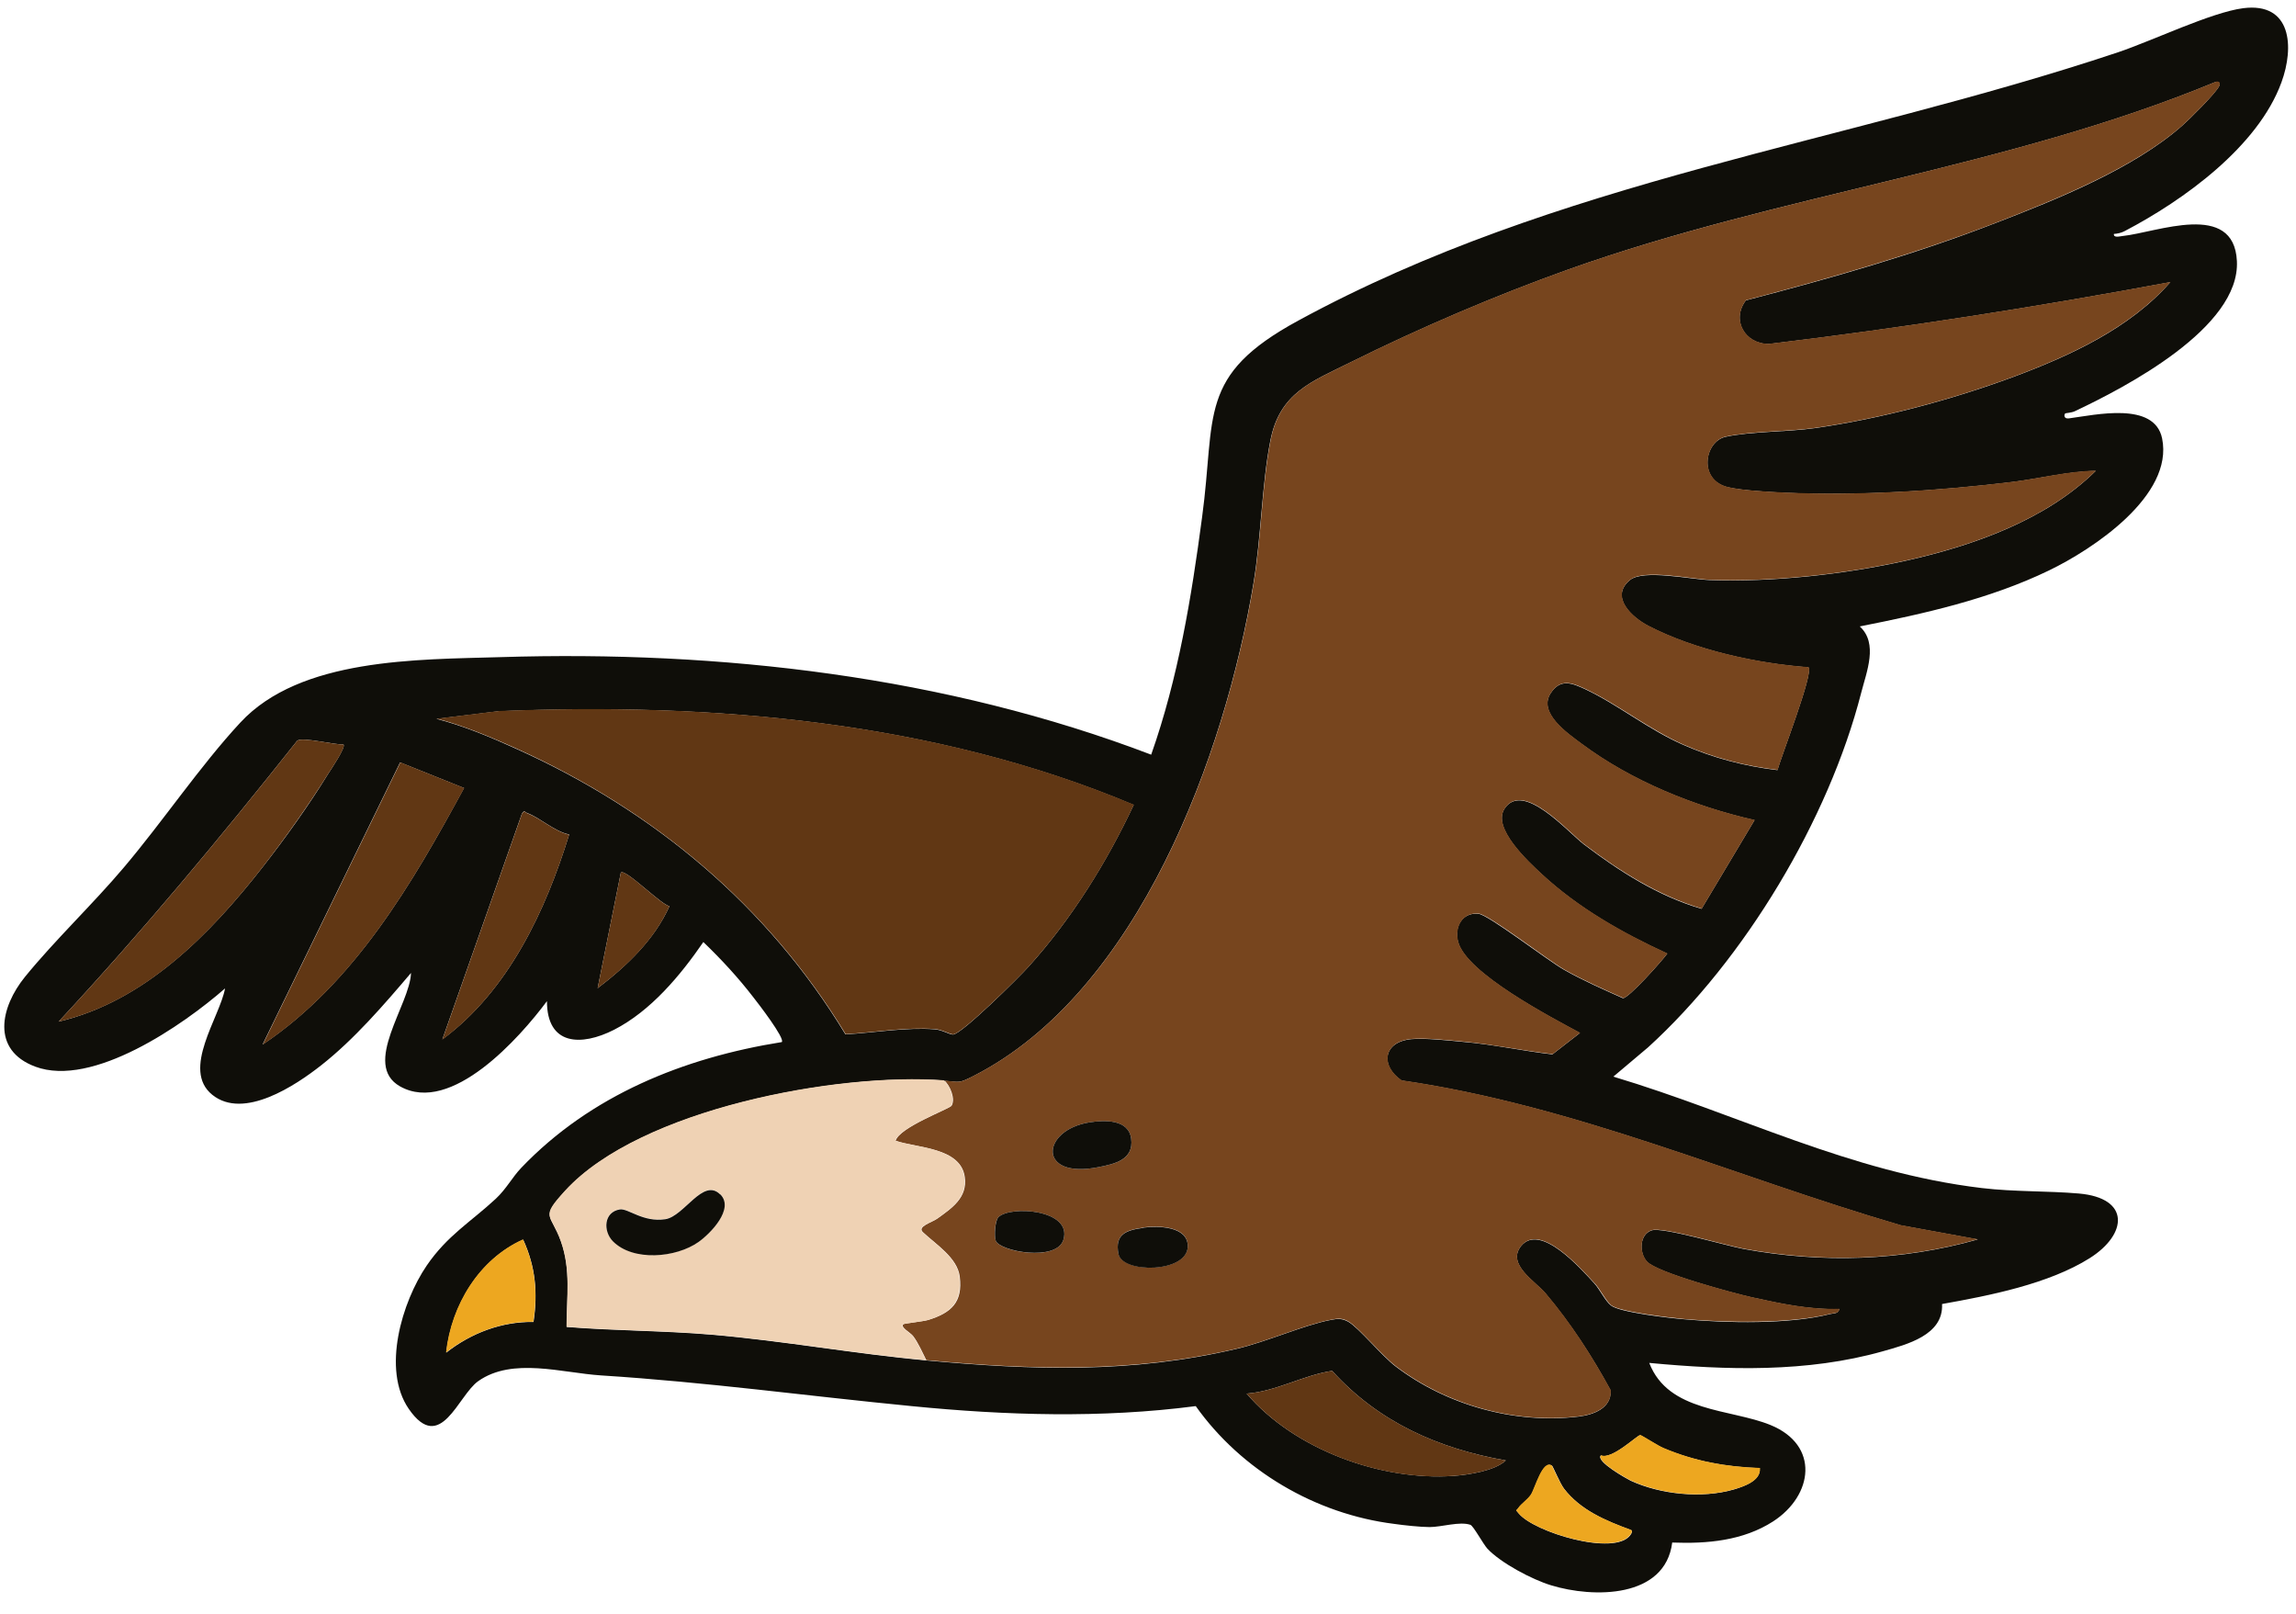 <svg width="101" height="71" viewBox="0 0 101 71" fill="none" xmlns="http://www.w3.org/2000/svg">
<path d="M92.99 10.28C92.96 10.48 93.25 10.39 93.37 10.38C94.89 10.22 98.27 8.82 98.4 11.48C98.55 14.41 93.49 17.04 91.26 18.09C91.13 18.15 90.86 18.17 90.85 18.18C90.79 18.24 90.78 18.43 91.01 18.4C92.17 18.25 94.77 17.64 95.11 19.28C95.63 21.8 92.06 24.16 90.13 25.09C87.52 26.35 84.64 26.99 81.81 27.55C82.63 28.3 82.11 29.54 81.87 30.48C80.44 36.05 76.75 42.19 72.5 46.06L70.97 47.35C76.51 49.01 81.34 51.55 87.18 52.25C88.61 52.42 90.06 52.37 91.45 52.49C93.72 52.69 93.59 54.28 91.93 55.33C90.12 56.47 87.51 56.98 85.43 57.35C85.5 58.72 83.88 59.13 82.82 59.43C79.49 60.37 75.96 60.26 72.55 59.94C73.39 62.12 76.11 61.95 77.88 62.67C80.06 63.56 79.76 65.77 78 66.91C76.68 67.76 75.1 67.9 73.56 67.84C73.25 70.3 70.09 70.29 68.23 69.72C67.4 69.47 66.02 68.74 65.43 68.11C65.24 67.9 64.81 67.1 64.68 67.06C64.21 66.9 63.41 67.16 62.89 67.16C62.49 67.16 61.74 67.08 61.33 67.02C57.87 66.59 54.61 64.67 52.6 61.84C48.45 62.38 44.25 62.25 40.1 61.84C35.47 61.39 31.14 60.79 26.44 60.49C24.73 60.38 22.54 59.68 21.04 60.74C20.15 61.36 19.38 63.99 17.98 61.96C16.79 60.23 17.68 57.26 18.77 55.66C19.68 54.33 20.7 53.75 21.81 52.72C22.28 52.28 22.53 51.78 22.93 51.36C25.98 48.17 30.07 46.52 34.39 45.83C34.55 45.68 33.33 44.1 33.14 43.86C32.47 42.99 31.73 42.19 30.94 41.43C29.93 42.9 28.63 44.46 27.01 45.29C25.57 46.02 24.06 45.99 24.06 44.03C22.87 45.63 19.85 49.04 17.6 47.78C15.9 46.82 18.04 44.18 18.08 42.79C16.89 44.19 15.58 45.71 14.13 46.85C13 47.74 10.72 49.26 9.34 48.15C7.96 47.04 9.67 44.74 9.9 43.47C8.06 45.08 4.07 47.85 1.55 46.91C-0.4 46.18 0.02 44.29 1.1 42.96C2.42 41.34 4.07 39.78 5.44 38.16C7.17 36.12 8.79 33.7 10.57 31.78C13.21 28.93 18.36 29.01 22.02 28.9C31.69 28.6 41.59 29.74 50.64 33.19C51.83 29.82 52.41 26.28 52.88 22.74C53.49 18.25 52.65 16.52 57.11 14.1C68.55 7.88 81.03 6.35 93.17 2.3C94.66 1.8 97.28 0.54 98.68 0.36C100.81 0.09 100.93 2.07 100.36 3.62C99.33 6.45 96.05 8.81 93.47 10.16C93.32 10.24 93.15 10.28 92.97 10.29L92.99 10.28ZM41.52 47.52C36.85 47.17 28.17 48.77 24.87 52.37C23.74 53.6 24.24 53.36 24.68 54.6C25.12 55.84 24.93 57.05 24.93 58.36C27.05 58.53 29.19 58.52 31.31 58.7C34.46 58.97 37.58 59.54 40.74 59.83C45.43 60.26 49.77 60.41 54.4 59.32C55.73 59.01 57.34 58.28 58.54 58.05C58.84 57.99 59.04 57.98 59.31 58.13C59.77 58.39 60.79 59.64 61.4 60.1C63.64 61.8 66.63 62.64 69.45 62.3C70.09 62.22 70.89 61.94 70.85 61.15C70.03 59.64 69.1 58.21 67.99 56.89C67.54 56.35 66.26 55.61 66.91 54.8C67.76 53.76 69.56 55.82 70.13 56.44C70.37 56.7 70.61 57.21 70.86 57.41C71.23 57.72 73.47 57.97 74.08 58.02C75.94 58.19 78.72 58.25 80.51 57.79C80.67 57.75 80.86 57.79 80.91 57.57C79.62 57.61 78.33 57.34 77.07 57.06C76.26 56.88 72.87 55.97 72.44 55.48C72.09 55.08 72.12 54.28 72.66 54.11C73.15 53.96 75.94 54.79 76.71 54.93C80.15 55.56 83.64 55.46 87 54.51L83.61 53.89C76.25 51.74 69.34 48.64 61.65 47.52C60.7 46.87 60.84 45.81 62.1 45.7C62.72 45.65 63.71 45.76 64.36 45.82C65.67 45.93 66.98 46.22 68.29 46.37L69.5 45.43C68.24 44.75 64.51 42.81 64.14 41.43C63.96 40.78 64.31 40.11 65.04 40.19C65.49 40.24 68.06 42.23 68.8 42.65C69.63 43.12 70.52 43.51 71.39 43.9C71.63 43.92 73.11 42.26 73.34 41.94C71.35 41.03 69.43 39.94 67.81 38.44C67.22 37.89 65.62 36.42 66.18 35.57C67 34.32 68.97 36.6 69.68 37.14C71.25 38.33 72.94 39.41 74.85 39.97L77.18 36.07C74.53 35.47 71.77 34.35 69.58 32.72C68.96 32.26 67.64 31.36 68.21 30.49C68.64 29.83 69.15 30.04 69.73 30.31C71.16 30.98 72.53 32.1 74.05 32.76C75.37 33.34 76.76 33.7 78.19 33.87C78.34 33.29 79.79 29.59 79.55 29.35C77.26 29.18 74.56 28.59 72.51 27.53C71.8 27.16 70.79 26.26 71.7 25.51C72.29 25.03 74.36 25.48 75.2 25.51C77.98 25.61 81.13 25.26 83.84 24.66C86.8 24 90 22.87 92.19 20.71C90.97 20.73 89.73 21.05 88.51 21.2C85.3 21.59 81.71 21.82 78.48 21.67C77.82 21.64 76.62 21.57 76.01 21.43C74.68 21.11 74.98 19.41 75.91 19.21C77.01 18.97 78.62 19 79.82 18.83C82.71 18.42 85.79 17.6 88.53 16.59C91.03 15.66 93.69 14.45 95.47 12.41C89.61 13.5 83.73 14.42 77.81 15.13C76.75 15.13 76.14 14.07 76.8 13.21C80.53 12.24 84.23 11.19 87.83 9.79C90.48 8.77 93.86 7.41 95.99 5.53C96.31 5.25 97.49 4.08 97.62 3.78C97.68 3.64 97.59 3.57 97.45 3.61C88.29 7.4 78.31 8.53 69 11.85C65.83 12.98 62.44 14.43 59.42 15.93C57.69 16.79 56.29 17.27 55.88 19.39C55.5 21.34 55.48 23.62 55.14 25.65C53.89 33.18 50.07 43.63 42.83 47.32C42.13 47.67 42.25 47.58 41.51 47.53L41.52 47.52ZM19.18 31.61C20.37 31.91 21.63 32.44 22.75 32.95C28.76 35.66 33.76 39.83 37.19 45.49C38.46 45.42 39.87 45.17 41.13 45.27C41.46 45.3 41.77 45.5 41.92 45.5C42.29 45.5 44.85 42.96 45.25 42.51C47.14 40.41 48.67 37.95 49.87 35.4C41.12 31.72 31.36 30.89 21.93 31.28L19.17 31.62L19.18 31.61ZM15.11 32.74C14.7 32.76 13.34 32.41 13.08 32.57C9.72 36.81 6.26 40.97 2.58 44.93C6.35 44.04 9.23 41.1 11.54 38.15C12.53 36.89 13.59 35.41 14.43 34.04C14.56 33.84 15.22 32.86 15.11 32.74ZM20.42 34.66L17.6 33.53L11.55 45.94C15.6 43.22 18.13 38.86 20.41 34.66H20.42ZM25.04 36.7C24.39 36.57 23.77 35.97 23.2 35.76C23.08 35.72 23.08 35.6 22.96 35.78L19.46 45.71C22.36 43.57 24 40.06 25.04 36.69V36.7ZM29.45 39.85C29.11 39.82 27.49 38.17 27.31 38.38L26.29 43.46C27.56 42.49 28.78 41.34 29.45 39.85ZM23.01 54.52C21.08 55.38 19.86 57.4 19.63 59.49C20.72 58.63 22.06 58.12 23.47 58.14C23.66 56.85 23.56 55.72 23.02 54.53L23.01 54.52ZM66.24 64.23C63.27 63.71 60.64 62.54 58.6 60.29C57.33 60.48 56.15 61.19 54.84 61.29C56.93 63.74 60.73 65.13 63.93 64.91C64.6 64.86 65.75 64.69 66.24 64.23ZM77.42 64.57C75.9 64.51 74.56 64.27 73.17 63.69C72.95 63.6 72.22 63.13 72.15 63.12C72.04 63.1 70.9 64.22 70.42 64.01C70.18 64.27 71.57 65.04 71.73 65.12C73.05 65.73 74.86 65.91 76.26 65.51C76.69 65.38 77.46 65.13 77.41 64.58L77.42 64.57ZM68.27 64.46C67.86 64.19 67.54 65.46 67.35 65.74C67.19 65.98 66.93 66.13 66.8 66.32C66.69 66.48 66.66 66.37 66.8 66.55C67.47 67.39 71.04 68.46 71.72 67.51C71.78 67.43 71.84 67.31 71.72 67.28C70.63 66.88 69.52 66.41 68.8 65.47C68.62 65.23 68.32 64.5 68.28 64.47L68.27 64.46Z" fill="#0F0E09"/>
<path d="M41.52 47.52C42.26 47.58 42.14 47.67 42.84 47.31C50.08 43.62 53.9 33.17 55.15 25.64C55.49 23.61 55.51 21.33 55.89 19.38C56.3 17.26 57.7 16.79 59.43 15.92C62.44 14.42 65.84 12.97 69.01 11.84C78.32 8.53 88.3 7.39 97.46 3.6C97.6 3.55 97.69 3.63 97.63 3.77C97.5 4.08 96.31 5.24 96 5.52C93.87 7.39 90.49 8.75 87.84 9.78C84.24 11.17 80.55 12.22 76.81 13.2C76.15 14.06 76.76 15.13 77.82 15.12C83.74 14.41 89.63 13.49 95.48 12.4C93.7 14.43 91.04 15.65 88.54 16.58C85.8 17.59 82.72 18.41 79.83 18.82C78.63 18.99 77.02 18.96 75.92 19.2C74.99 19.4 74.69 21.1 76.02 21.42C76.62 21.57 77.83 21.63 78.49 21.66C81.73 21.81 85.31 21.58 88.52 21.19C89.74 21.04 90.98 20.71 92.2 20.7C90.01 22.86 86.81 23.99 83.85 24.65C81.14 25.25 77.99 25.6 75.21 25.5C74.38 25.47 72.31 25.01 71.71 25.5C70.8 26.24 71.8 27.15 72.52 27.52C74.57 28.58 77.27 29.17 79.56 29.34C79.8 29.58 78.35 33.28 78.2 33.86C76.77 33.69 75.38 33.33 74.06 32.75C72.54 32.08 71.17 30.97 69.74 30.3C69.16 30.03 68.65 29.82 68.22 30.48C67.65 31.35 68.97 32.25 69.59 32.71C71.78 34.34 74.54 35.46 77.19 36.06L74.86 39.96C72.95 39.39 71.26 38.32 69.69 37.13C68.98 36.59 67.01 34.31 66.19 35.56C65.63 36.41 67.23 37.88 67.82 38.43C69.44 39.93 71.36 41.01 73.35 41.93C73.12 42.25 71.64 43.91 71.4 43.89C70.53 43.5 69.64 43.11 68.81 42.64C68.08 42.22 65.51 40.23 65.05 40.18C64.33 40.11 63.98 40.77 64.15 41.42C64.52 42.8 68.25 44.74 69.51 45.42L68.3 46.36C66.99 46.21 65.68 45.93 64.37 45.81C63.72 45.75 62.73 45.64 62.11 45.69C60.85 45.8 60.71 46.86 61.66 47.51C69.35 48.63 76.26 51.73 83.62 53.88L87.01 54.5C83.65 55.45 80.16 55.55 76.72 54.92C75.95 54.78 73.16 53.95 72.67 54.1C72.12 54.27 72.1 55.07 72.45 55.47C72.88 55.96 76.27 56.87 77.08 57.05C78.34 57.33 79.63 57.6 80.92 57.56C80.88 57.79 80.68 57.74 80.52 57.78C78.73 58.23 75.94 58.17 74.09 58.01C73.47 57.95 71.24 57.7 70.87 57.4C70.63 57.2 70.39 56.69 70.14 56.43C69.56 55.81 67.77 53.75 66.92 54.79C66.26 55.6 67.54 56.34 68 56.88C69.11 58.19 70.03 59.63 70.86 61.14C70.9 61.92 70.1 62.21 69.46 62.29C66.64 62.63 63.65 61.79 61.41 60.09C60.8 59.63 59.77 58.38 59.32 58.12C59.05 57.96 58.85 57.98 58.55 58.04C57.34 58.27 55.74 59 54.41 59.31C49.79 60.39 45.44 60.25 40.75 59.82C40.57 59.47 40.41 59.08 40.17 58.76C40.05 58.6 39.59 58.37 39.74 58.24C39.78 58.2 40.61 58.12 40.84 58.05C41.84 57.74 42.36 57.28 42.22 56.15C42.12 55.31 41.16 54.72 40.6 54.19C40.33 53.94 41.01 53.76 41.24 53.59C41.88 53.13 42.57 52.67 42.44 51.76C42.26 50.46 40.34 50.49 39.4 50.17C39.56 49.58 41.77 48.77 41.86 48.63C42.04 48.34 41.8 47.74 41.54 47.52H41.52ZM47.93 49.36C45.79 49.7 45.62 51.87 48.32 51.33C49.04 51.19 49.88 51.01 49.76 50.08C49.65 49.21 48.57 49.26 47.93 49.36ZM43.92 53.53C43.76 53.69 43.73 54.35 43.8 54.56C43.97 55.05 46.49 55.5 46.78 54.52C47.18 53.19 44.44 53.01 43.92 53.53ZM50.3 53.99C49.55 54.09 49.03 54.27 49.2 55.14C49.37 56.01 52.25 55.99 52.25 54.8C52.25 53.91 50.94 53.9 50.3 53.98V53.99Z" fill="#77451E"/>
<path d="M19.18 31.61L21.94 31.27C31.37 30.89 41.13 31.71 49.88 35.39C48.68 37.95 47.15 40.4 45.26 42.5C44.86 42.95 42.3 45.48 41.93 45.49C41.78 45.49 41.47 45.29 41.14 45.26C39.88 45.16 38.47 45.41 37.2 45.48C33.76 39.82 28.77 35.66 22.76 32.94C21.63 32.43 20.37 31.9 19.19 31.6L19.18 31.61Z" fill="#613714"/>
<path d="M41.52 47.52C41.78 47.74 42.02 48.34 41.84 48.63C41.75 48.77 39.54 49.58 39.38 50.17C40.32 50.49 42.24 50.46 42.42 51.76C42.55 52.67 41.86 53.13 41.22 53.59C40.99 53.76 40.31 53.93 40.58 54.19C41.14 54.72 42.1 55.31 42.2 56.15C42.33 57.27 41.82 57.74 40.82 58.05C40.59 58.12 39.76 58.21 39.72 58.24C39.57 58.38 40.04 58.61 40.15 58.76C40.39 59.08 40.55 59.46 40.73 59.82C37.58 59.53 34.45 58.96 31.3 58.69C29.18 58.51 27.04 58.52 24.92 58.35C24.92 57.04 25.12 55.86 24.67 54.59C24.22 53.32 23.74 53.59 24.86 52.36C28.16 48.76 36.84 47.16 41.51 47.51L41.52 47.52ZM31.68 52.52C30.93 51.77 30.1 53.48 29.27 53.61C28.29 53.76 27.64 53.13 27.27 53.18C26.56 53.29 26.51 54.13 26.96 54.58C27.85 55.48 29.74 55.31 30.73 54.61C31.24 54.25 32.33 53.16 31.68 52.51V52.52Z" fill="#EFD2B4"/>
<path d="M15.11 32.74C15.23 32.86 14.56 33.84 14.43 34.04C13.58 35.4 12.53 36.88 11.54 38.15C9.23 41.11 6.35 44.05 2.58 44.93C6.26 40.97 9.72 36.81 13.08 32.57C13.34 32.41 14.7 32.76 15.11 32.74Z" fill="#613714"/>
<path d="M66.24 64.23C65.76 64.69 64.6 64.86 63.93 64.91C60.73 65.14 56.93 63.74 54.84 61.29C56.15 61.19 57.33 60.48 58.6 60.29C60.64 62.54 63.28 63.71 66.24 64.23Z" fill="#613714"/>
<path d="M23.01 54.52C23.55 55.71 23.66 56.84 23.46 58.13C22.05 58.11 20.72 58.63 19.62 59.48C19.85 57.39 21.07 55.38 23 54.51L23.01 54.52Z" fill="#EDA720"/>
<path d="M77.42 64.57C77.47 65.13 76.7 65.38 76.27 65.5C74.87 65.91 73.06 65.72 71.74 65.11C71.57 65.03 70.18 64.26 70.43 64C70.91 64.21 72.05 63.09 72.16 63.11C72.23 63.12 72.95 63.59 73.18 63.68C74.58 64.27 75.92 64.51 77.43 64.56L77.42 64.57Z" fill="#EDA720"/>
<path d="M68.27 64.46C68.27 64.46 68.61 65.22 68.79 65.46C69.51 66.41 70.62 66.87 71.71 67.27C71.84 67.3 71.78 67.42 71.71 67.5C71.03 68.45 67.46 67.38 66.79 66.54C66.65 66.36 66.68 66.47 66.79 66.31C66.92 66.12 67.18 65.96 67.34 65.73C67.52 65.45 67.85 64.18 68.26 64.45L68.27 64.46Z" fill="#EDA720"/>
<path d="M29.45 39.85C28.79 41.34 27.57 42.49 26.29 43.46L27.31 38.38C27.5 38.17 29.11 39.83 29.45 39.85Z" fill="#613714"/>
<path d="M25.04 36.7C24 40.07 22.36 43.57 19.46 45.72L22.96 35.79C23.09 35.61 23.08 35.72 23.2 35.77C23.77 35.98 24.39 36.57 25.04 36.71V36.7Z" fill="#613714"/>
<path d="M20.42 34.66C18.13 38.86 15.61 43.22 11.56 45.94L17.61 33.53L20.43 34.66H20.42Z" fill="#613714"/>
<path d="M47.93 49.36C48.57 49.26 49.65 49.21 49.76 50.08C49.88 51.01 49.03 51.19 48.32 51.33C45.62 51.87 45.79 49.7 47.93 49.36Z" fill="#0F0E09"/>
<path d="M43.92 53.53C44.44 53.01 47.18 53.19 46.78 54.52C46.49 55.5 43.97 55.04 43.8 54.56C43.73 54.35 43.77 53.69 43.92 53.53Z" fill="#0F0E09"/>
<path d="M50.3 53.99C50.94 53.91 52.25 53.92 52.25 54.81C52.25 55.99 49.37 56.02 49.2 55.15C49.03 54.28 49.54 54.1 50.3 54V53.99Z" fill="#0F0E09"/>
<path d="M31.68 52.52C32.33 53.16 31.24 54.26 30.73 54.62C29.74 55.32 27.85 55.49 26.96 54.59C26.52 54.14 26.56 53.3 27.27 53.19C27.64 53.14 28.29 53.77 29.27 53.62C30.1 53.49 30.93 51.78 31.68 52.53V52.52Z" fill="#0F0E09"/>
</svg>
